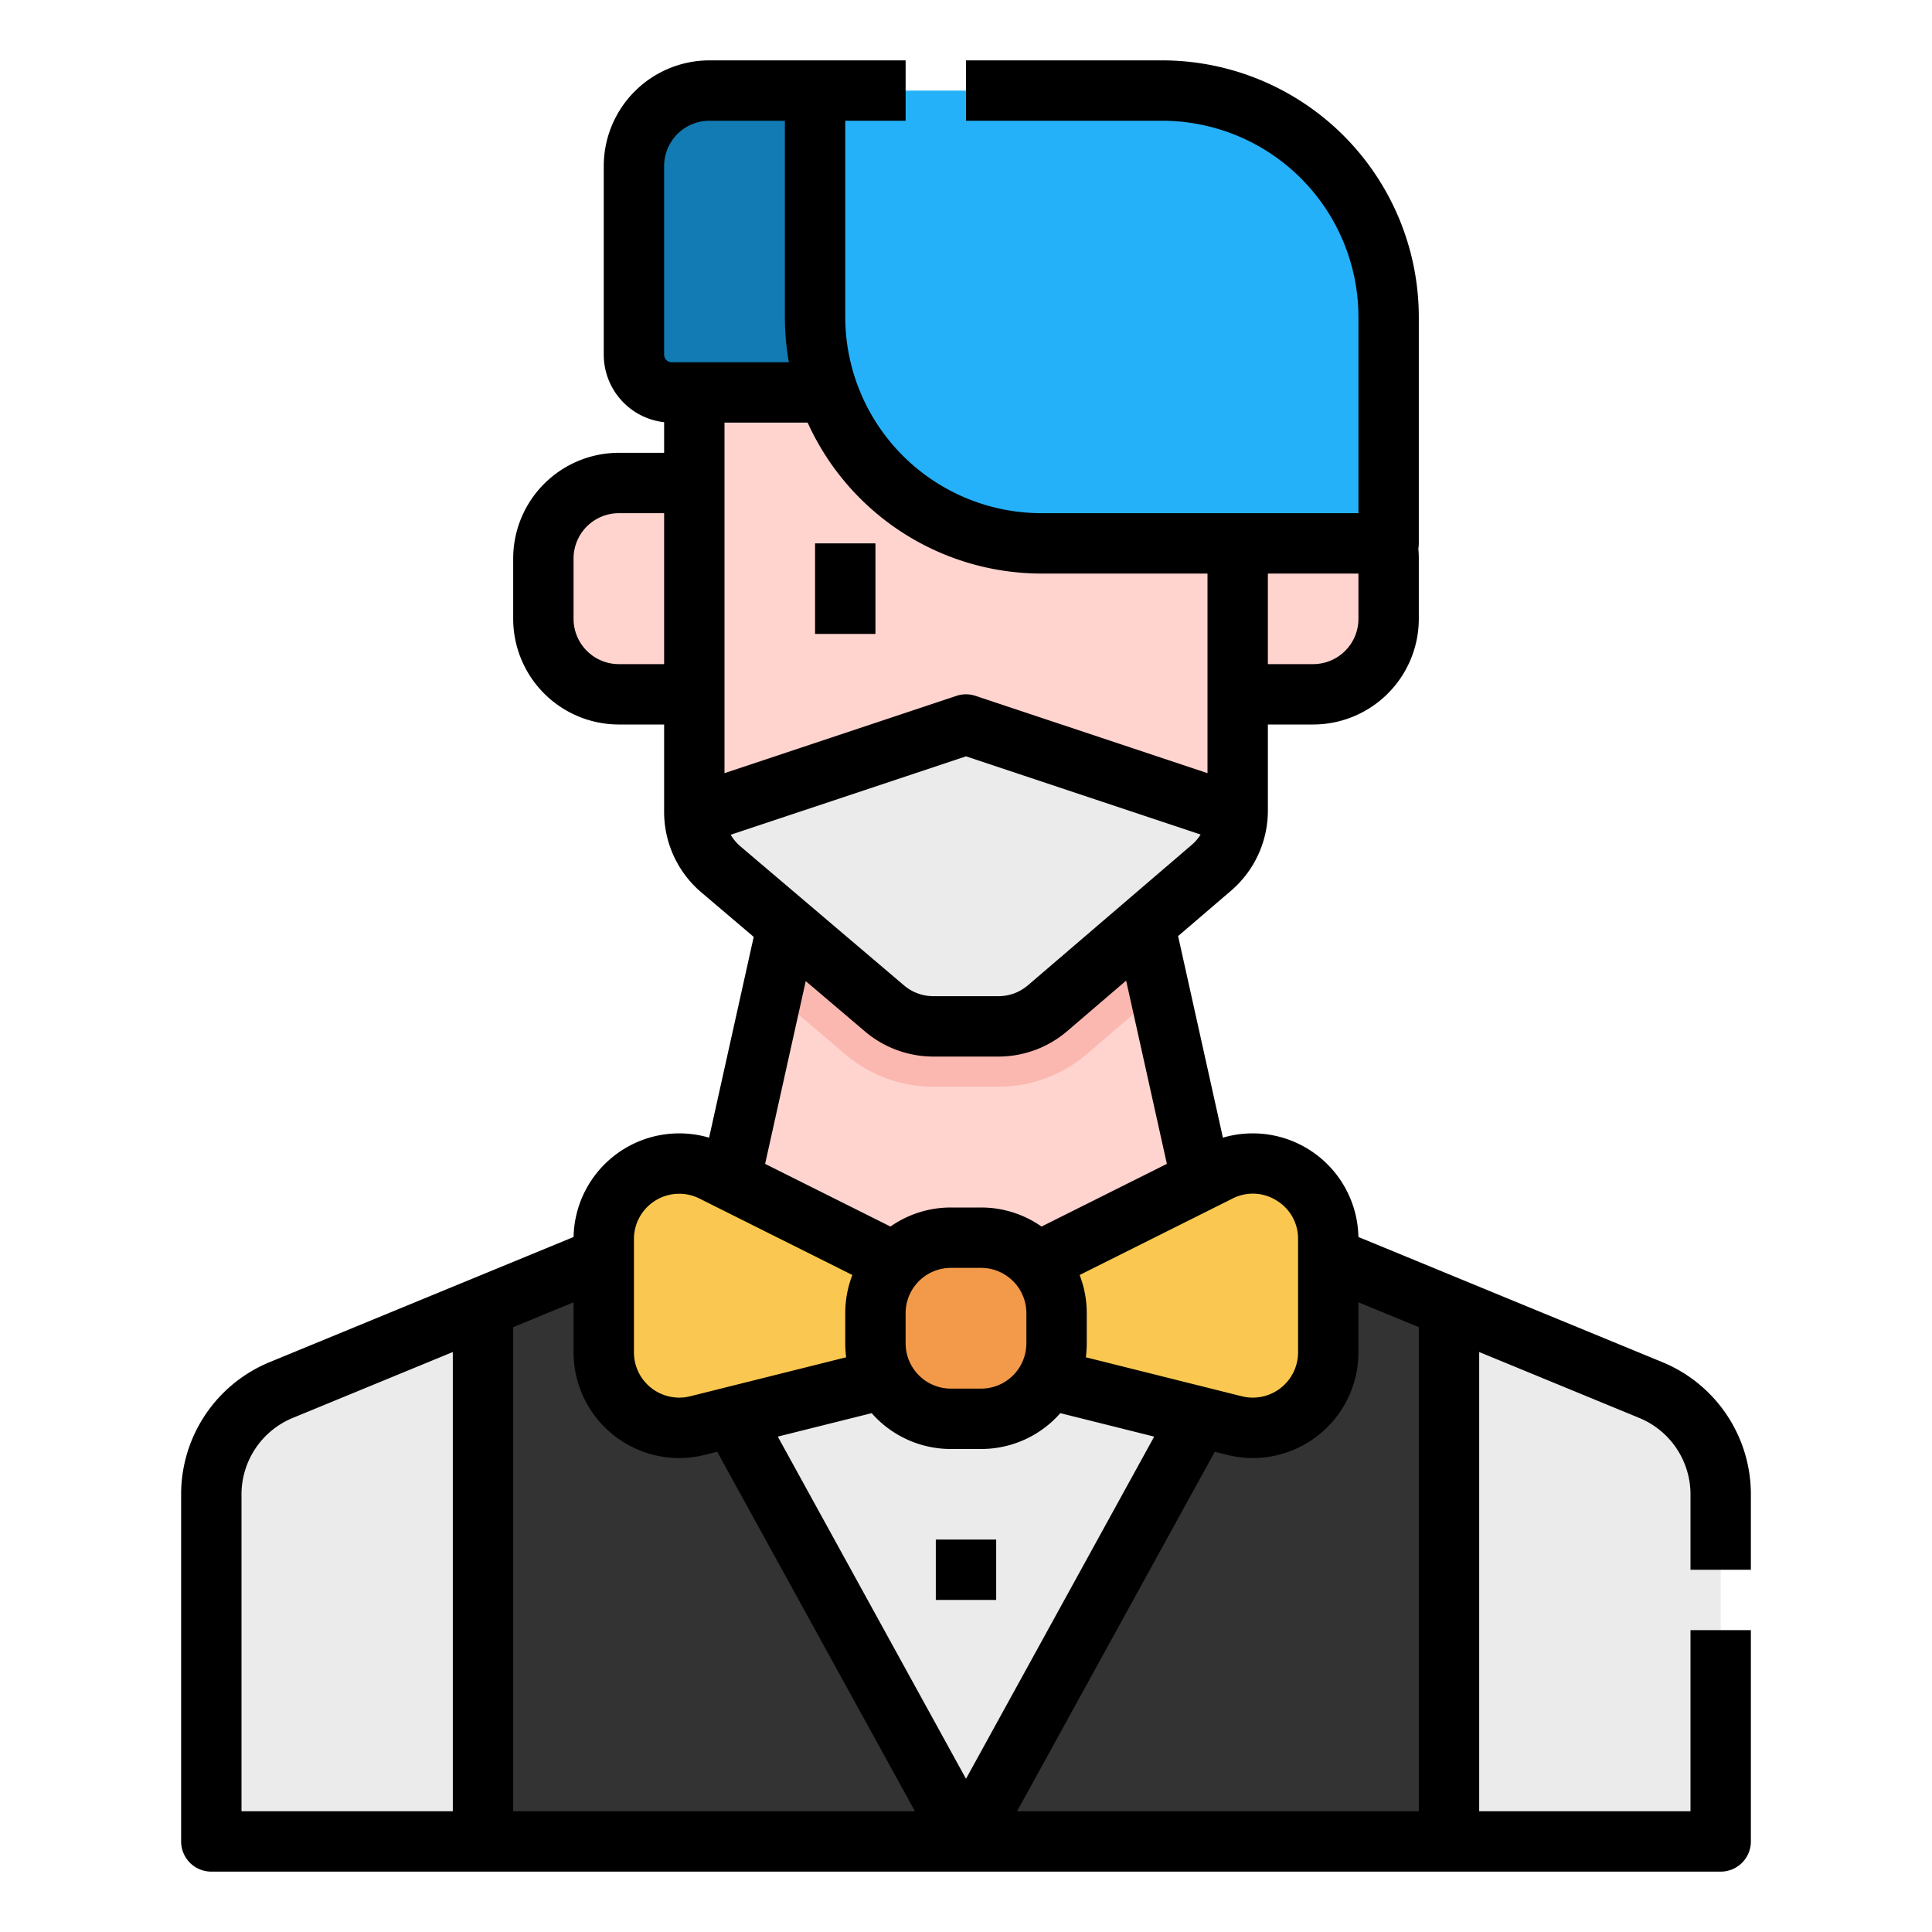<svg id="Filled_stroke_cut_Ex" data-name="Filled stroke cut Ex" xmlns="http://www.w3.org/2000/svg" width="512" height="512" viewBox="0 0 512 512">
  <title>bartender- man- user- avatar- people- mask</title>
  <path d="M56,488V396.091A30,30,0,0,1,74.578,368.35L192,320H320l117.422,48.35A30,30,0,0,1,456,396.091V488Z" style="fill: #ebebeb"/>
  <polygon points="256 344 320 320 304 248 208 248 192 320 256 344" style="fill: #ffd4cf"/>
  <polygon points="384 344 384 488 128 488 128 344 168 328 256 488 344 328 384 344" style="fill: #333"/>
  <g>
    <path d="M304,248H208l-3.328,14.974,19.367,16.459A36.036,36.036,0,0,0,247.351,288H264.6a36.022,36.022,0,0,0,23.428-8.667l19.264-16.512Z" style="fill: #fbb8b0"/>
    <path d="M348,128H328V112H184v16H164a20,20,0,0,0-20,20v16a20,20,0,0,0,20,20h20v31.159a20,20,0,0,0,7.048,15.24L234.4,267.24A20,20,0,0,0,247.351,272H264.6a20,20,0,0,0,13.015-4.815l43.4-37.2A20,20,0,0,0,328,214.8V184h20a20,20,0,0,0,20-20V148A20,20,0,0,0,348,128Z" style="fill: #ffd4cf"/>
    <path d="M184.018,215.994a20,20,0,0,0,7.03,14.405L234.4,267.24A20,20,0,0,0,247.351,272H264.6a20,20,0,0,0,13.015-4.815l43.4-37.2a20,20,0,0,0,6.948-14L256,192Z" style="fill: #ebebeb"/>
  </g>
  <path d="M256,360l-71.149,17.787A20,20,0,0,1,160,358.384V328.361a20,20,0,0,1,28.944-17.889L256,344Z" style="fill: #fac850"/>
  <path d="M256,360l71.149,17.787A20,20,0,0,0,352,358.384V328.361a20,20,0,0,0-28.944-17.889L256,344Z" style="fill: #fac850"/>
  <rect x="232" y="328" width="48" height="48" rx="20" ry="20" style="fill: #f29a49"/>
  <path d="M368,144V84a60,60,0,0,0-60-60H216V84a60,60,0,0,0,60,60Z" style="fill: #25b1fa"/>
  <path d="M188,24h28a0,0,0,0,1,0,0v80a0,0,0,0,1,0,0H178a10,10,0,0,1-10-10V44A20,20,0,0,1,188,24Z" style="fill: #127bb3"/>
  <g>
    <rect x="216" y="144" width="16" height="24"/>
    <rect x="248" y="408" width="16" height="16"/>
    <path d="M464,416V396.091a37.876,37.876,0,0,0-23.532-35.138l-80.474-33.137a28.011,28.011,0,0,0-35.911-26.322L312.211,248.07l14.011-12.009A27.968,27.968,0,0,0,336,214.8V192h12a28.032,28.032,0,0,0,28-28V148c0-.87-.041-1.741-.121-2.607A8.091,8.091,0,0,0,376,144V84a68.077,68.077,0,0,0-68-68H256V32h52a52.059,52.059,0,0,1,52,52v52H276a52.059,52.059,0,0,1-52-52V32h16V16H188a28.032,28.032,0,0,0-28,28V94a18.025,18.025,0,0,0,16,17.889V120H164a28.032,28.032,0,0,0-28,28v16a28.032,28.032,0,0,0,28,28h12v23.159a27.956,27.956,0,0,0,9.868,21.336l13.873,11.79-11.824,53.209a28.011,28.011,0,0,0-35.911,26.322L71.532,360.953A37.876,37.876,0,0,0,48,396.091V488a8,8,0,0,0,8,8H456a8,8,0,0,0,8-8V432H448v48H392V358.3l42.376,17.449A21.929,21.929,0,0,1,448,396.091V416ZM338.309,318.153A11.771,11.771,0,0,1,344,328.361v30.023a12,12,0,0,1-14.91,11.642l-41.333-10.333A28.13,28.13,0,0,0,288,356v-8a27.867,27.867,0,0,0-1.889-10.112l40.522-20.261A11.777,11.777,0,0,1,338.309,318.153ZM272,348v8a12.013,12.013,0,0,1-12,12h-8a12.013,12.013,0,0,1-12-12v-8a12.013,12.013,0,0,1,12-12h8A12.013,12.013,0,0,1,272,348Zm-20,36h8a27.938,27.938,0,0,0,21-9.5l24.873,6.218L256,471.4l-49.876-90.685L231,374.5A27.938,27.938,0,0,0,252,384Zm96-208H336V152h24v12A12.013,12.013,0,0,1,348,176Zm-72-24h44v52.9l-61.47-20.49a7.992,7.992,0,0,0-5.06,0L192,204.9V112h22.035A68.1,68.1,0,0,0,276,152ZM176,44a12.013,12.013,0,0,1,12-12h20V84a68.192,68.192,0,0,0,1.06,12H178a2,2,0,0,1-2-2ZM164,176a12.013,12.013,0,0,1-12-12V148a12.013,12.013,0,0,1,12-12h12v40Zm29.641,45.219L256,200.433l62.179,20.726a12.023,12.023,0,0,1-2.37,2.753l-43.4,37.2A12.008,12.008,0,0,1,264.6,264H247.351a12.009,12.009,0,0,1-7.771-2.856L196.229,224.3A12.01,12.01,0,0,1,193.641,221.219Zm35.577,52.116A28.025,28.025,0,0,0,247.351,280H264.6a28.019,28.019,0,0,0,18.222-6.741l15.619-13.388,10.792,48.567-33.217,16.608A27.842,27.842,0,0,0,260,320h-8a27.839,27.839,0,0,0-16.019,5.047l-33.216-16.609L213.528,260ZM168,328.361a12,12,0,0,1,17.367-10.734l40.522,20.262A27.858,27.858,0,0,0,224,348v8a28.13,28.13,0,0,0,.243,3.693L182.91,370.026A12,12,0,0,1,168,358.384ZM64,396.091a21.929,21.929,0,0,1,13.624-20.343L120,358.3V480H64Zm72-44.381,16-6.588v13.262A28.024,28.024,0,0,0,179.937,386.4a28.235,28.235,0,0,0,6.854-.848l3.28-.819L242.47,480H136ZM376,480H269.53l52.4-95.271,3.28.819a28.229,28.229,0,0,0,6.854.848A28.024,28.024,0,0,0,360,358.384V345.122l16,6.588Z"/>
  </g>
</svg>
